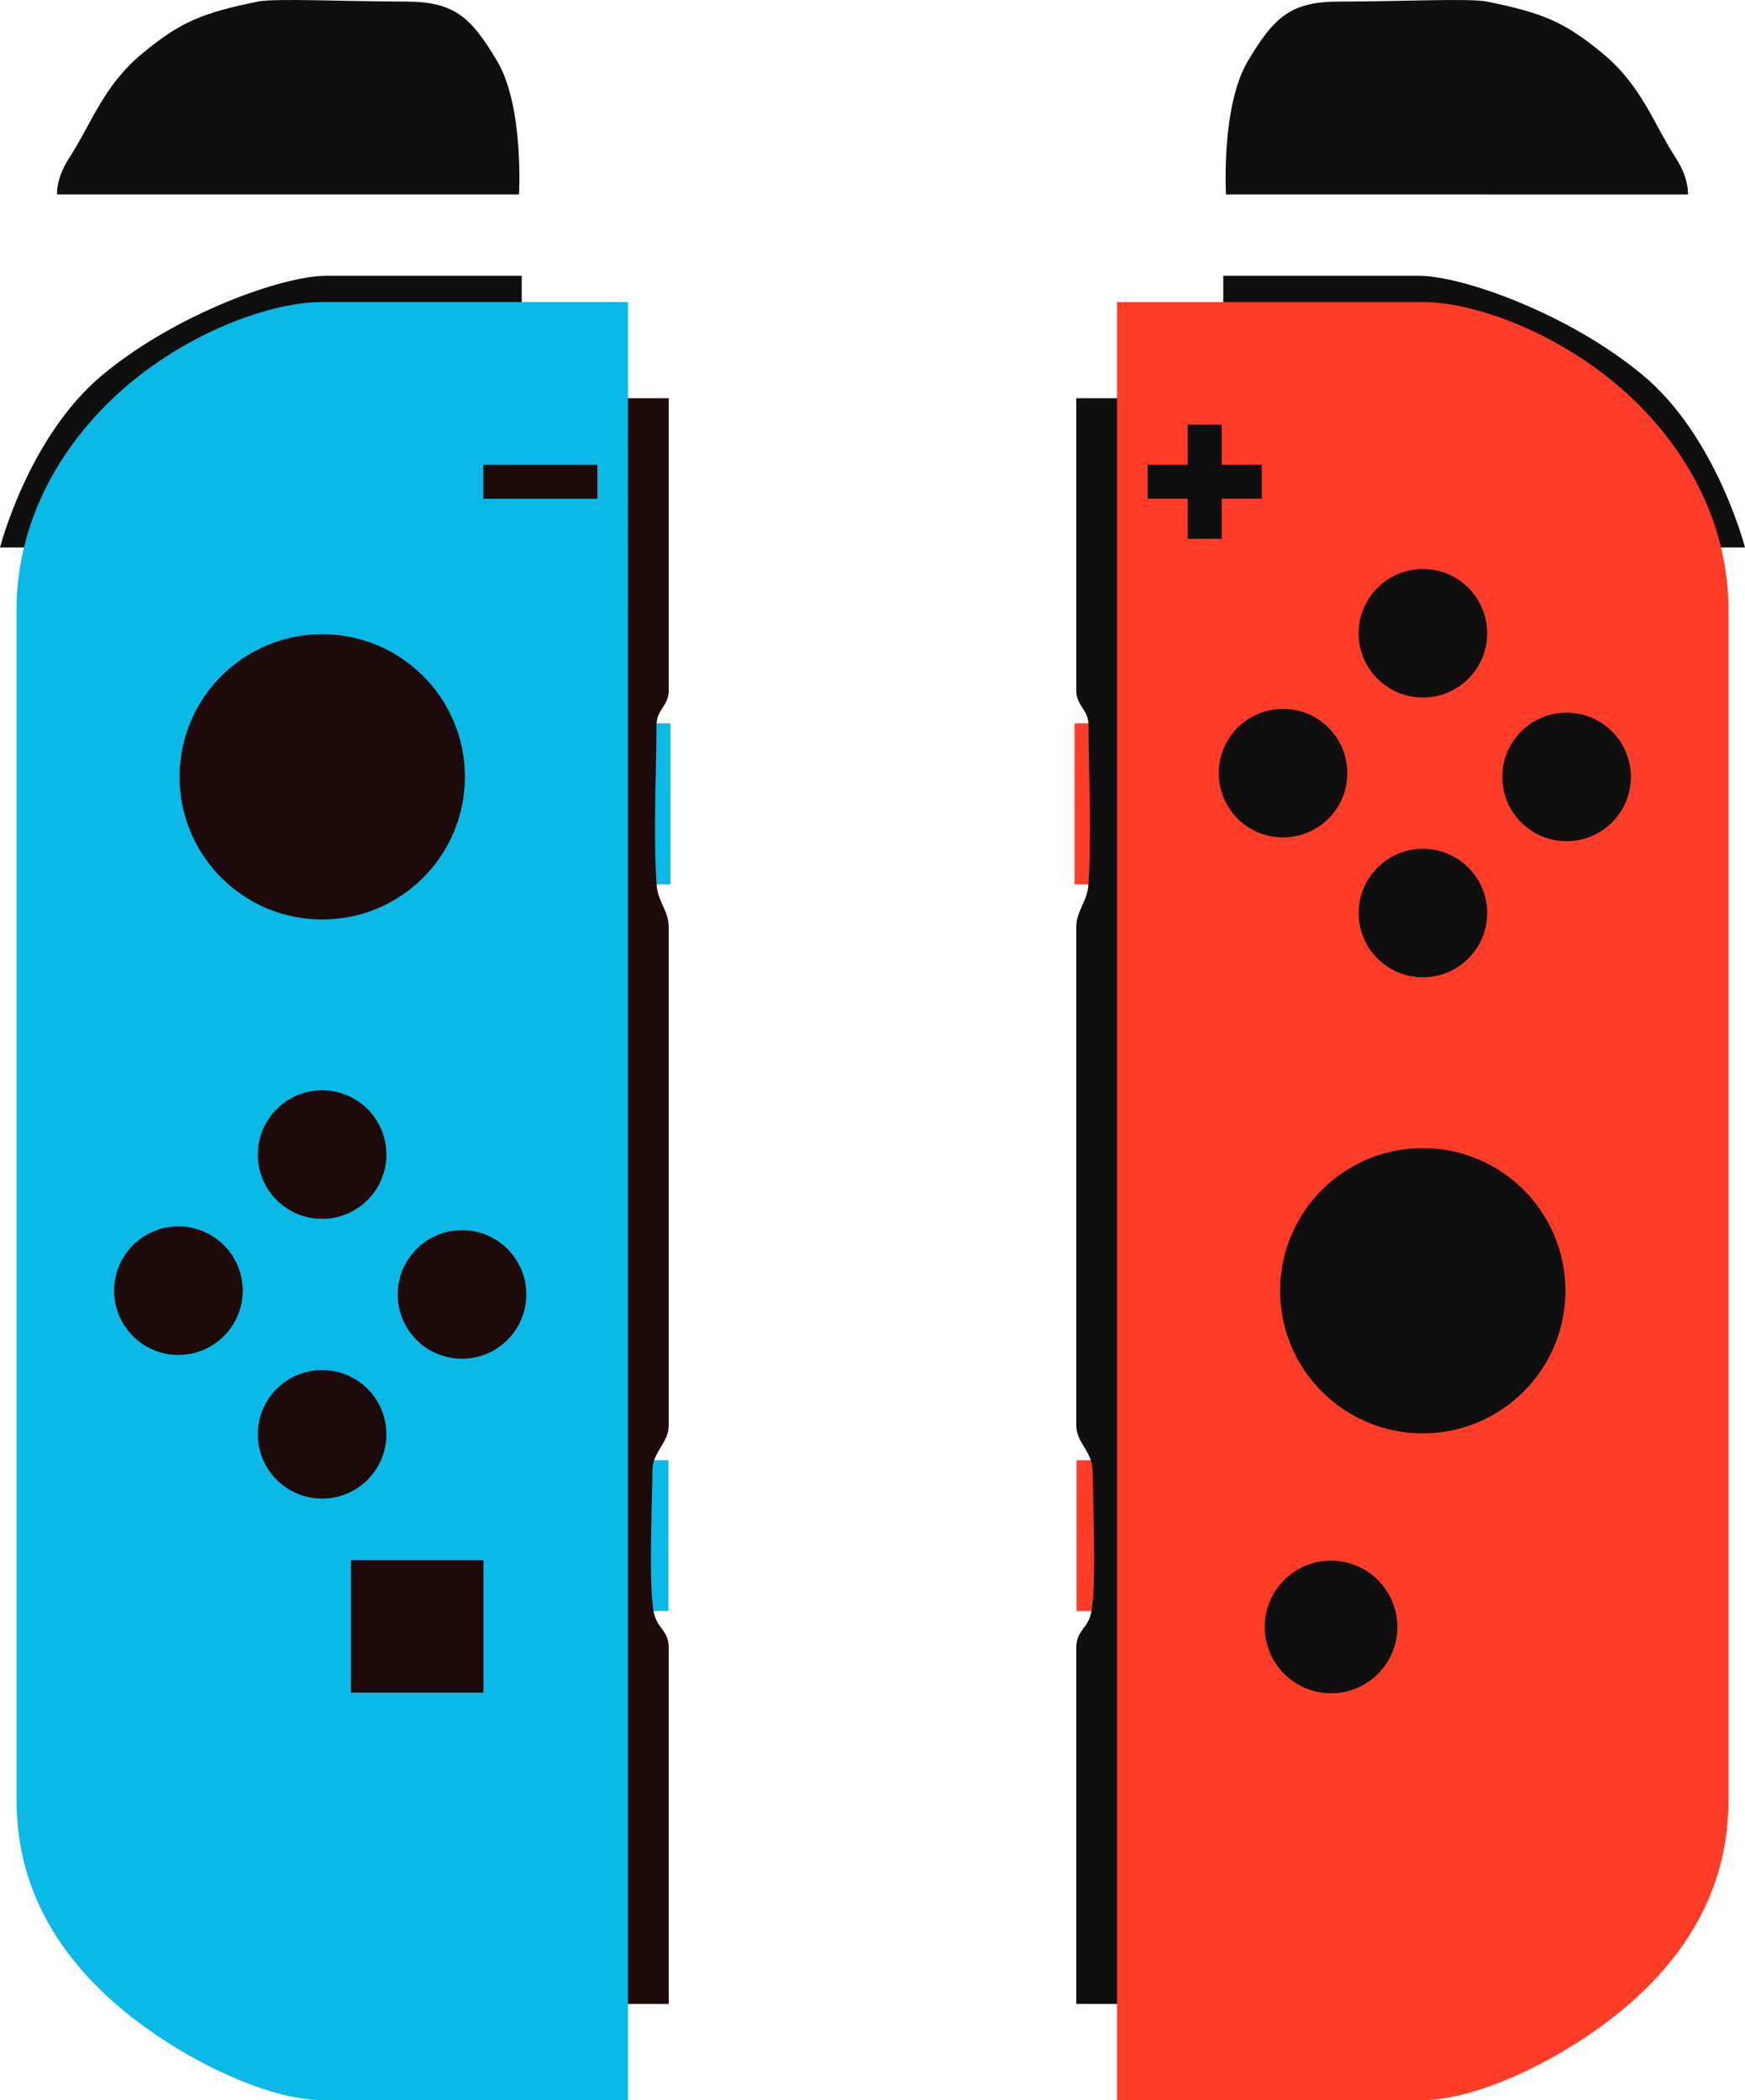 <svg version="1.1" xmlns="http://www.w3.org/2000/svg" xmlns:xlink="http://www.w3.org/1999/xlink" width="214.056" height="257.648" viewBox="0,0,214.056,257.648"><g transform="translate(-132.972,-51.176)"><g stroke-miterlimit="10"><path d="" fill="#9966ff" stroke="#000000" stroke-width="2"/><path d="" fill="#9966ff" stroke="#000000" stroke-width="2"/><path d="" fill="#9966ff" stroke="#000000" stroke-width="2"/><g stroke="none" stroke-width="0"><path d="M283.028,118.345v-33.333c0,0 14.984,0 24,0c5.32,0 18.422,4.653 27.468,12.191c9.045,7.538 12.532,21.142 12.532,21.142z" fill="#0f0f0f"/><path d="M264.781,159.665v-19.75h7.25v19.75z" fill="#ff3c28"/><path d="M265.031,248.832v-18.5h7v18.5z" fill="#ff3c28"/><path d="M265,297.03c0,0 0,-20.5 0,-43.698c0,-2.303 1.537,-2.246 1.893,-4.697c0.585,-4.022 0.107,-13.567 0.107,-17.053c0,-2.248 -2,-3.424 -2,-5.5c0,-14.673 0,-38.306 0,-61.167c0,-2.003 1.344,-3.094 1.486,-5.22c0.422,-6.347 0.014,-14.002 0.014,-19.53c0,-1.955 -1.5,-2.374 -1.5,-4.25c0,-20.547 0,-35.885 0,-35.885h33v197z" fill="#0f0f0f"/><path d="M270,88.236c0,0 22.882,0 37.528,0c6.925,0 18.359,4.441 26.485,12.622c8.126,8.181 10.987,17.342 10.987,25.103c0,14.723 0,130.41 0,146.034c0,7.802 -2.642,15.795 -10.222,23.245c-7.58,7.45 -19.928,13.585 -27.25,13.585c-14.624,0 -37.528,0 -37.528,0z" fill="#ff3c28"/><path d="M290,209.53c0,-9.665 7.835,-17.5 17.5,-17.5c9.665,0 17.5,7.835 17.5,17.5c0,9.665 -7.835,17.5 -17.5,17.5c-9.665,0 -17.5,-7.835 -17.5,-17.5z" fill="#0f0f0f"/><g fill="#0f0f0f"><path d="M273.75,112.365v-4.17h14v4.17z"/><path d="M282.835,117.28h-4.17v-14h4.17z"/></g><path d="M299.633,163.191c0,-4.355 3.53,-7.885 7.885,-7.885c4.355,0 7.885,3.53 7.885,7.885c0,4.355 -3.53,7.885 -7.885,7.885c-4.355,0 -7.885,-3.53 -7.885,-7.885z" fill="#0f0f0f"/><path d="M299.633,128.869c0,-4.355 3.53,-7.885 7.885,-7.885c4.355,0 7.885,3.53 7.885,7.885c0,4.355 -3.53,7.885 -7.885,7.885c-4.355,0 -7.885,-3.53 -7.885,-7.885z" fill="#0f0f0f"/><path d="M282.472,146.03c0,-4.355 3.53,-7.885 7.885,-7.885c4.355,0 7.885,3.53 7.885,7.885c0,4.355 -3.53,7.885 -7.885,7.885c-4.355,0 -7.885,-3.53 -7.885,-7.885z" fill="#0f0f0f"/><path d="M317.258,146.494c0,-4.355 3.53,-7.885 7.885,-7.885c4.355,0 7.885,3.53 7.885,7.885c0,4.355 -3.53,7.885 -7.885,7.885c-4.355,0 -7.885,-3.53 -7.885,-7.885z" fill="#0f0f0f"/><path d="M288.115,250.78c0,-4.493 3.642,-8.135 8.135,-8.135c4.493,0 8.135,3.642 8.135,8.135c0,4.493 -3.642,8.135 -8.135,8.135c-4.493,0 -8.135,-3.642 -8.135,-8.135z" fill="#0f0f0f"/><path d="M283.361,75.033c0,0 -0.622,-10.774 2.667,-16.333c3.288,-5.559 5.366,-7.333 11.333,-7.333c7.333,0 15.888,-0.428 18,0c6.885,1.396 9.528,2.494 14.249,6.404c4.72,3.91 6.193,8.559 8.942,12.806c1.662,2.567 1.476,4.457 1.476,4.457z" fill="#0f0f0f"/></g><path d="" fill="#9966ff" stroke="#000000" stroke-width="2"/><g stroke="none" stroke-width="0"><path d="M132.972,118.345c0,0 3.487,-13.604 12.532,-21.142c9.045,-7.538 22.148,-12.191 27.468,-12.191c9.016,0 24,0 24,0v33.333z" fill="#0f0f0f"/><path d="M139.972,75.033c0,0 -0.186,-1.89 1.476,-4.457c2.75,-4.247 4.222,-8.896 8.942,-12.806c4.72,-3.91 7.364,-5.008 14.249,-6.404c2.112,-0.428 10.667,0 18,0c5.967,0 8.045,1.774 11.333,7.333c3.288,5.559 2.667,16.333 2.667,16.333z" fill="#0f0f0f"/><path d="M207.969,159.665v-19.75h7.25v19.75z" fill="#0ab9e6"/><path d="M207.969,248.832v-18.5h7v18.5z" fill="#0ab9e6"/><path d="M182,297.03v-197h33c0,0 0,15.338 0,35.885c0,1.876 -1.5,2.295 -1.5,4.25c0,5.528 -0.408,13.183 0.014,19.53c0.141,2.126 1.486,3.217 1.486,5.22c0,22.86 0,46.494 0,61.167c0,2.076 -2,3.252 -2,5.5c0,3.486 -0.478,13.031 0.107,17.053c0.356,2.452 1.893,2.395 1.893,4.697c0,23.198 0,43.698 0,43.698z" fill="#1e0a0a"/><path d="M210,308.824c0,0 -22.904,0 -37.528,0c-7.322,0 -19.67,-6.134 -27.25,-13.585c-7.58,-7.45 -10.222,-15.444 -10.222,-23.245c0,-15.624 0,-131.311 0,-146.034c0,-7.761 2.861,-16.922 10.987,-25.103c8.126,-8.181 19.56,-12.622 26.485,-12.622c14.646,0 37.528,0 37.528,0z" fill="#0ab9e6"/><path d="M190,146.484c0,9.665 -7.835,17.5 -17.5,17.5c-9.665,0 -17.5,-7.835 -17.5,-17.5c0,-9.665 7.835,-17.5 17.5,-17.5c9.665,0 17.5,7.835 17.5,17.5z" fill="#1e0a0a"/><path d="M192.25,112.365v-4.17h14v4.17z" fill="#1e0a0a"/><path d="M180.367,192.823c0,4.355 -3.53,7.885 -7.885,7.885c-4.355,0 -7.885,-3.53 -7.885,-7.885c0,-4.355 3.53,-7.885 7.885,-7.885c4.355,0 7.885,3.53 7.885,7.885z" fill="#1e0a0a"/><path d="M180.367,227.145c0,4.355 -3.53,7.885 -7.885,7.885c-4.355,0 -7.885,-3.53 -7.885,-7.885c0,-4.355 3.53,-7.885 7.885,-7.885c4.355,0 7.885,3.53 7.885,7.885z" fill="#1e0a0a"/><path d="M197.528,209.984c0,4.355 -3.53,7.885 -7.885,7.885c-4.355,0 -7.885,-3.53 -7.885,-7.885c0,-4.355 3.53,-7.885 7.885,-7.885c4.355,0 7.885,3.53 7.885,7.885z" fill="#1e0a0a"/><path d="M162.742,209.52c0,4.355 -3.53,7.885 -7.885,7.885c-4.355,0 -7.885,-3.53 -7.885,-7.885c0,-4.355 3.53,-7.885 7.885,-7.885c4.355,0 7.885,3.53 7.885,7.885z" fill="#1e0a0a"/><path d="M176.021,258.828v-16.25h16.25v16.25z" fill="#1e0a0a"/></g></g></g></svg><!--rotationCenter:107.02778:128.82396111111112-->